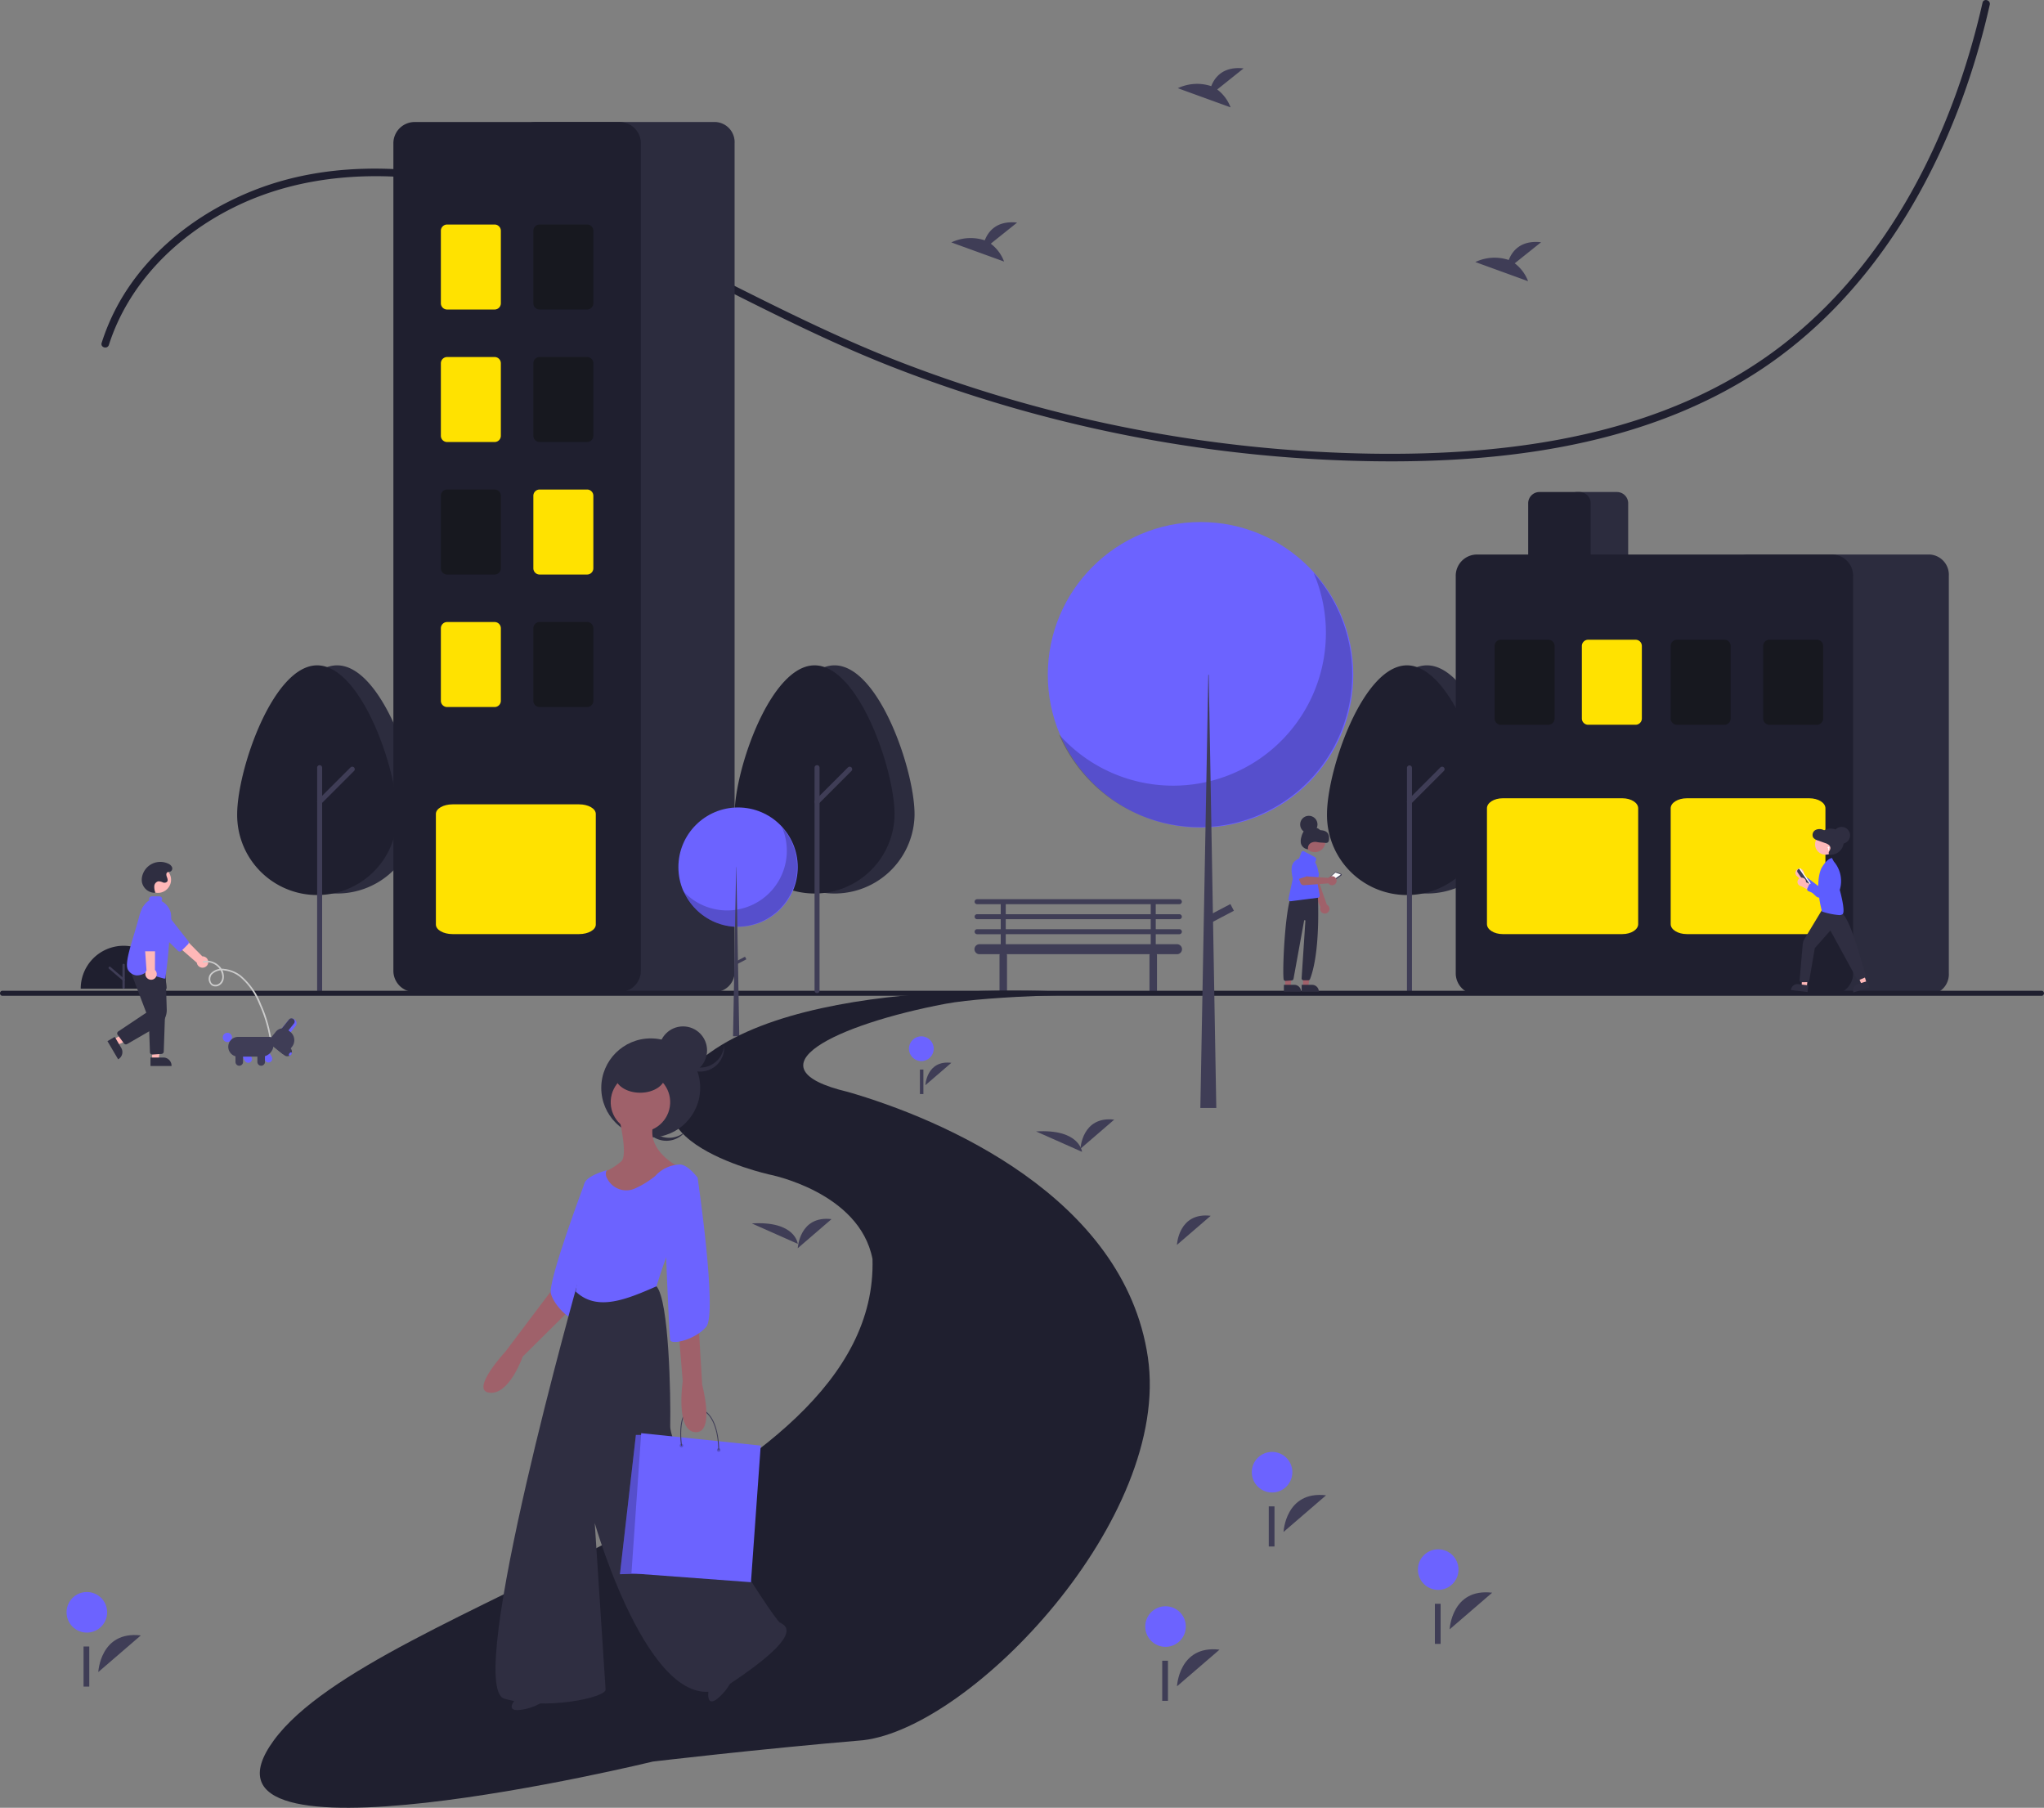 <svg xmlns="http://www.w3.org/2000/svg" width="282.642" height="249.938" viewBox="0 0 282.642 249.938">
  <rect x="0" y="0" width="282.642" height="249.938" fill="#808080" stroke="none"/>
  <g id="Group_1773" data-name="Group 1773" transform="translate(-94.595 -287.054)">
    <g id="Group_4" data-name="Group 4" transform="translate(94.595 262.08)">
      <g id="undraw_city_life_gnpr">
        <path id="Path_382" data-name="Path 382" d="M158.31,608.433a5.933,5.933,0,1,1,11.866,0" transform="translate(-147.15 -446.766)" fill="#1f1f2f"/>
        <path id="Path_383" data-name="Path 383" d="M175.172,613.138a.16.16,0,0,1-.16-.16v-3.127a.16.16,0,1,1,.321,0v3.127a.16.16,0,0,1-.16.16Z" transform="translate(-158.079 -451.471)" fill="#3f3d56"/>
        <path id="Path_384" data-name="Path 384" d="M171.529,612.823a.16.16,0,0,1-.1-.039l-1.924-1.651a.16.16,0,1,1,.209-.243l1.924,1.652a.16.16,0,0,1-.1.282Z" transform="translate(-154.436 -452.23)" fill="#3f3d56"/>
        <path id="Path_385" data-name="Path 385" d="M167.639,271.877c2.719-8.492,9.36-15.078,17.235-18.995,9.344-4.648,20.081-5.174,30.226-3.365,10.952,1.953,21.188,6.454,31.1,11.366,9.718,4.818,19.28,9.906,29.387,13.888a190.233,190.233,0,0,0,63.234,13.1c19.5.651,40.36-1.486,57.06-12.449,15.3-10.045,25.04-26.616,30.111-43.89q.974-3.317,1.732-6.691c.147-.65-.852-.927-1-.276C422.63,242.6,413.906,260.429,399,271.927c-16.121,12.436-37.279,15.311-57.078,14.982a189.314,189.314,0,0,1-64.059-12.362c-10.367-3.947-20.15-9.072-30.057-14.019-9.69-4.839-19.652-9.369-30.307-11.6-9.73-2.038-20.147-2.162-29.528,1.464-7.724,2.986-14.767,8.308-18.889,15.589a29.9,29.9,0,0,0-2.444,5.619C166.435,272.238,167.436,272.511,167.639,271.877Z" transform="translate(-152.582 -199.217)" fill="#1f1f2f"/>
        <path id="Path_386" data-name="Path 386" d="M544.229,586.635a.346.346,0,0,0,0-.691h-3.284v-1.383h3.284a.346.346,0,0,0,0-.691h-28a.346.346,0,0,0,0,.691h3.284v1.383h-3.284a.346.346,0,0,0,0,.691h3.284v1.383h-3.284a.346.346,0,0,0,0,.691h3.284v1.383h-2.938a.691.691,0,0,0,0,1.383h2.8a.512.512,0,0,0-.032.173v4.839a.518.518,0,1,0,1.037,0v-4.839a.515.515,0,0,0-.032-.173h19.765a.515.515,0,0,0-.032.173v4.839a.518.518,0,1,0,1.037,0v-4.839a.518.518,0,0,0-.032-.173h2.8a.691.691,0,0,0,0-1.383h-2.938v-1.383h3.284a.346.346,0,0,0,0-.691h-3.284v-1.383Zm-24.022-2.074h20.047v1.383H520.206Zm20.047,5.53H520.206v-1.383h20.047Zm0-2.074H520.206v-1.383h20.047Z" transform="translate(-381.132 -434.575)" fill="#3f3d56"/>
        <path id="Path_387" data-name="Path 387" d="M251.019,510.918c0-6.1-4.952-20.59-11.061-20.59S228.9,504.814,228.9,510.918a11.061,11.061,0,0,0,22.121,0Z" transform="translate(-193.339 -373.365)" fill="#2c2c3e"/>
        <path id="Path_388" data-name="Path 388" d="M243.019,510.918c0-6.1-4.952-20.59-11.061-20.59S220.9,504.814,220.9,510.918a11.061,11.061,0,1,0,22.121,0Z" transform="translate(-188.104 -373.365)" fill="#1f1f2f"/>
        <path id="Path_389" data-name="Path 389" d="M253.243,561.81a.346.346,0,0,1-.346-.346V530.654a.346.346,0,1,1,.691,0v30.811A.346.346,0,0,1,253.243,561.81Z" transform="translate(-209.044 -399.527)" fill="#3f3d56"/>
        <path id="Path_390" data-name="Path 390" d="M253.243,536.055a.346.346,0,0,1-.244-.59l4.52-4.52a.346.346,0,0,1,.489.489l-4.52,4.52A.344.344,0,0,1,253.243,536.055Z" transform="translate(-209.044 -399.877)" fill="#3f3d56"/>
        <path id="Path_392" data-name="Path 392" d="M687.019,510.918c0-6.1-4.952-20.59-11.061-20.59S664.9,504.814,664.9,510.918a11.061,11.061,0,0,0,22.121,0Z" transform="translate(-478.639 -373.365)" fill="#2c2c3e"/>
        <path id="Path_393" data-name="Path 393" d="M679.019,510.918c0-6.1-4.952-20.59-11.061-20.59S656.9,504.814,656.9,510.918a11.061,11.061,0,1,0,22.121,0Z" transform="translate(-473.404 -373.365)" fill="#1f1f2f"/>
        <path id="Path_394" data-name="Path 394" d="M689.243,561.81a.346.346,0,0,1-.346-.346V530.654a.346.346,0,0,1,.691,0v30.811A.346.346,0,0,1,689.243,561.81Z" transform="translate(-494.343 -399.527)" fill="#3f3d56"/>
        <path id="Path_395" data-name="Path 395" d="M689.244,536.055a.346.346,0,0,1-.244-.59l4.52-4.52a.346.346,0,0,1,.489.489l-4.52,4.52a.344.344,0,0,1-.245.1Z" transform="translate(-494.344 -399.877)" fill="#3f3d56"/>
        <path id="Path_397" data-name="Path 397" d="M360.044,393.284h-25.05a2.786,2.786,0,0,1-2.6-2.938V275.938a2.786,2.786,0,0,1,2.6-2.938h25.05a2.786,2.786,0,0,1,2.6,2.938V390.346A2.786,2.786,0,0,1,360.044,393.284Z" transform="translate(-261.065 -231.155)" fill="#2c2c3e"/>
        <path id="Path_398" data-name="Path 398" d="M314.678,393.284H286.336a2.941,2.941,0,0,1-2.938-2.938V275.938A2.941,2.941,0,0,1,286.336,273h28.343a2.941,2.941,0,0,1,2.938,2.938V390.346A2.941,2.941,0,0,1,314.678,393.284Z" transform="translate(-229.002 -231.155)" fill="#1f1f2f"/>
        <path id="Path_400" data-name="Path 400" d="M309.829,325.752h-6.567a.865.865,0,0,1-.864-.864V314.864a.865.865,0,0,1,.864-.864h6.567a.865.865,0,0,1,.864.864v10.024a.865.865,0,0,1-.864.864Z" transform="translate(-241.435 -257.984)" fill="#ffe200"/>
        <path id="Path_401" data-name="Path 401" d="M346.829,325.752h-6.567a.865.865,0,0,1-.864-.864V314.864a.865.865,0,0,1,.864-.864h6.567a.865.865,0,0,1,.864.864v10.024a.865.865,0,0,1-.864.864Z" transform="translate(-265.646 -257.984)" fill="#17181f"/>
        <path id="Path_402" data-name="Path 402" d="M309.829,378.752h-6.567a.865.865,0,0,1-.864-.864V367.864a.865.865,0,0,1,.864-.864h6.567a.865.865,0,0,1,.864.864v10.024A.865.865,0,0,1,309.829,378.752Z" transform="translate(-241.435 -292.665)" fill="#ffe200"/>
        <path id="Path_403" data-name="Path 403" d="M346.829,378.752h-6.567a.865.865,0,0,1-.864-.864V367.864a.865.865,0,0,1,.864-.864h6.567a.865.865,0,0,1,.864.864v10.024A.865.865,0,0,1,346.829,378.752Z" transform="translate(-265.646 -292.665)" fill="#17181f"/>
        <path id="Path_404" data-name="Path 404" d="M309.829,431.752h-6.567a.865.865,0,0,1-.864-.864V420.864a.865.865,0,0,1,.864-.864h6.567a.865.865,0,0,1,.864.864v10.024A.865.865,0,0,1,309.829,431.752Z" transform="translate(-241.435 -327.346)" fill="#17181f"/>
        <path id="Path_405" data-name="Path 405" d="M346.829,431.752h-6.567a.865.865,0,0,1-.864-.864V420.864a.865.865,0,0,1,.864-.864h6.567a.865.865,0,0,1,.864.864v10.024A.865.865,0,0,1,346.829,431.752Z" transform="translate(-265.646 -327.346)" fill="#ffe200"/>
        <path id="Path_406" data-name="Path 406" d="M309.829,484.752h-6.567a.865.865,0,0,1-.864-.864V473.864a.865.865,0,0,1,.864-.864h6.567a.865.865,0,0,1,.864.864v10.024A.865.865,0,0,1,309.829,484.752Z" transform="translate(-241.435 -362.026)" fill="#ffe200"/>
        <path id="Path_407" data-name="Path 407" d="M346.829,484.752h-6.567a.865.865,0,0,1-.864-.864V473.864a.865.865,0,0,1,.864-.864h6.567a.865.865,0,0,1,.864.864v10.024A.865.865,0,0,1,346.829,484.752Z" transform="translate(-265.646 -362.026)" fill="#17181f"/>
        <path id="Path_409" data-name="Path 409" d="M359.214,543.941H341.7c-1.272,0-2.3-.591-2.3-1.319v-15.3c0-.728,1.032-1.318,2.3-1.319h17.512c1.272,0,2.3.591,2.3,1.319v15.3C361.517,543.35,360.486,543.94,359.214,543.941Z" transform="translate(-279.126 -389.822)" fill="#ffe200"/>
        <path id="Path_410" data-name="Path 410" d="M759.483,431.369h-5.53a1.557,1.557,0,0,1-1.555-1.555v-7.259A1.557,1.557,0,0,1,753.953,421h5.53a1.557,1.557,0,0,1,1.555,1.555v7.259A1.557,1.557,0,0,1,759.483,431.369Z" transform="translate(-535.895 -328)" fill="#2c2c3e"/>
        <path id="Path_411" data-name="Path 411" d="M845.29,506.833H820.017a2.8,2.8,0,0,1-2.62-2.938V448.938a2.8,2.8,0,0,1,2.62-2.938H845.29a2.8,2.8,0,0,1,2.62,2.938V503.9A2.8,2.8,0,0,1,845.29,506.833Z" transform="translate(-578.428 -344.359)" fill="#2c2c3e"/>
        <path id="Path_412" data-name="Path 412" d="M760.417,506.833H711.336A2.941,2.941,0,0,1,708.4,503.9V448.938A2.941,2.941,0,0,1,711.336,446h49.081a2.941,2.941,0,0,1,2.938,2.938V503.9A2.941,2.941,0,0,1,760.417,506.833Z" transform="translate(-507.103 -344.359)" fill="#1f1f2f"/>
        <path id="Path_413" data-name="Path 413" d="M744.483,431.369h-5.53a1.557,1.557,0,0,1-1.555-1.555v-7.259A1.557,1.557,0,0,1,738.953,421h5.53a1.557,1.557,0,0,1,1.555,1.555v7.259A1.557,1.557,0,0,1,744.483,431.369Z" transform="translate(-526.08 -328)" fill="#1f1f2f"/>
        <path id="Path_414" data-name="Path 414" d="M764.829,502.252h-6.567a.865.865,0,0,1-.864-.864V491.364a.865.865,0,0,1,.864-.864h6.567a.865.865,0,0,1,.864.864v10.024a.865.865,0,0,1-.864.864Z" transform="translate(-538.659 -377.077)" fill="#ffe200"/>
        <path id="Path_578" data-name="Path 578" d="M764.829,502.252h-6.567a.865.865,0,0,1-.864-.864V491.364a.865.865,0,0,1,.864-.864h6.567a.865.865,0,0,1,.864.864v10.024a.865.865,0,0,1-.864.864Z" transform="translate(-550.725 -377.077)" fill="#17181f"/>
        <path id="Path_415" data-name="Path 415" d="M801.829,502.252h-6.567a.865.865,0,0,1-.864-.864V491.364a.865.865,0,0,1,.864-.864h6.567a.865.865,0,0,1,.864.864v10.024a.865.865,0,0,1-.864.864Z" transform="translate(-563.378 -377.077)" fill="#17181f"/>
        <path id="Path_579" data-name="Path 579" d="M801.829,502.252h-6.567a.865.865,0,0,1-.864-.864V491.364a.865.865,0,0,1,.864-.864h6.567a.865.865,0,0,1,.864.864v10.024a.865.865,0,0,1-.864.864Z" transform="translate(-550.589 -377.077)" fill="#17181f"/>
        <path id="Path_416" data-name="Path 416" d="M776.131,562.278H759.576c-1.2,0-2.177-.618-2.178-1.381V544.881c0-.762.976-1.38,2.178-1.381h16.555c1.2,0,2.177.619,2.178,1.381V560.9C778.308,561.659,777.333,562.277,776.131,562.278Z" transform="translate(-551.783 -408.159)" fill="#ffe200"/>
        <path id="Path_417" data-name="Path 417" d="M813.568,562.278H796.627c-1.231,0-2.228-.619-2.229-1.381V544.881c0-.762,1-1.38,2.229-1.381h16.941c1.231,0,2.228.619,2.229,1.381V560.9c0,.762-1,1.38-2.229,1.381Z" transform="translate(-563.378 -408.159)" fill="#ffe200"/>
        <path id="Path_418" data-name="Path 418" d="M358.475,621.191H76.372a.356.356,0,0,1,0-.691h282.1a.356.356,0,0,1,0,.691Z" transform="translate(-76.102 -458.544)" fill="#1f1f2f"/>
        <path id="Path_422" data-name="Path 422" d="M450.019,510.918c0-6.1-4.952-20.59-11.061-20.59S427.9,504.814,427.9,510.918a11.061,11.061,0,0,0,22.121,0Z" transform="translate(-323.556 -373.365)" fill="#2c2c3e"/>
        <path id="Path_423" data-name="Path 423" d="M442.019,510.918c0-6.1-4.952-20.59-11.061-20.59S419.9,504.814,419.9,510.918a11.061,11.061,0,0,0,22.121,0Z" transform="translate(-318.321 -373.365)" fill="#1f1f2f"/>
        <path id="Path_424" data-name="Path 424" d="M452.243,561.81a.346.346,0,0,1-.346-.346V530.654a.346.346,0,1,1,.691,0v30.811A.346.346,0,0,1,452.243,561.81Z" transform="translate(-339.261 -399.527)" fill="#3f3d56"/>
        <path id="Path_425" data-name="Path 425" d="M452.243,536.055a.346.346,0,0,1-.244-.59l4.52-4.52a.346.346,0,0,1,.489.489l-4.52,4.52A.344.344,0,0,1,452.243,536.055Z" transform="translate(-339.261 -399.877)" fill="#3f3d56"/>
        <path id="Path_431" data-name="Path 431" d="M845.054,571.675a.588.588,0,0,1,.384.815l1.5,1.449-1.059.237-1.265-1.413a.591.591,0,0,1,.437-1.089Z" transform="translate(-596.038 -426.582)" fill="#ffb8b8"/>
        <path id="Path_432" data-name="Path 432" d="M848.911,574.9l-1.854-1.739a.263.263,0,0,1-.007-.377l.379-.383a.263.263,0,0,1,.347-.024l1.554,1.187.969-2.351a.734.734,0,0,1,1-.379h0a.729.729,0,0,1,.4.778,8.6,8.6,0,0,1-1.861,3.23.637.637,0,0,1-.929.058Z" transform="translate(-597.782 -425.999)" fill="#5d5dff"/>
        <path id="Path_433" data-name="Path 433" d="M846.945,573.7l-1.365-1.98a.117.117,0,0,1,.03-.163l.055-.038a.117.117,0,0,1,.162.03l1.365,1.98a.117.117,0,0,1-.03.163l-.055.038a.117.117,0,0,1-.163-.03Z" transform="translate(-596.856 -426.478)" fill="#fff"/>
        <path id="Path_434" data-name="Path 434" d="M846.212,573.8l-1.133-1.643a.322.322,0,0,1,.082-.447l.115-.08,1.5,2.172-.115.08h0a.322.322,0,0,1-.447-.082Z" transform="translate(-596.505 -426.564)" fill="#3f3d56"/>
        <path id="Path_435" data-name="Path 435" d="M771.411,389.344l-.712-.082.094-2.77.934.108Z" transform="translate(-521.567 -227.929)" fill="#ffb8b8"/>
        <path id="Path_436" data-name="Path 436" d="M844.811,618.928l-2.294-.265,0-.029a.9.9,0,0,1,1-.79h0l1.4.162Z" transform="translate(-594.865 -456.803)" fill="#2f2e41"/>
        <path id="Path_437" data-name="Path 437" d="M793.241,388.225l-.684.212-1.141-2.539,1.01-.312Z" transform="translate(-535.123 -227.336)" fill="#ffb8b8"/>
        <path id="Path_438" data-name="Path 438" d="M869.627,617.5l-2.207.682-.009-.028a.9.9,0,0,1,.594-1.124h0l1.348-.416Z" transform="translate(-611.129 -455.999)" fill="#2f2e41"/>
        <path id="Path_439" data-name="Path 439" d="M846.173,597.7a.291.291,0,0,1-.195-.355l.429-4.938a1.491,1.491,0,0,1,.207-.637l2.6-4.309,2.323.417.015.006c1.129.692,2.132,4.045,3.1,7.288.151.5.307,1.026.459,1.524a.293.293,0,0,1-.158.378l-.7.3a.291.291,0,0,1-.37-.129l-3.617-6.621a.058.058,0,0,0-.045-.03.056.056,0,0,0-.05.019l-2.1,2.375-.771,4.526,0,.01a.292.292,0,0,1-.345.166l-.757.014h0Z" transform="translate(-597.123 -436.928)" fill="#2f2e41"/>
        <path id="Path_440" data-name="Path 440" d="M853.975,574.8l-.015,0,0-.015c-.011-.036-1.073-3.63-.116-5.921v0c.028-.055.7-1.337,1.471-1.466l.021,0,.252.471a4.156,4.156,0,0,1,.825,3.932c.056.2.809,2.942.4,3.351a.752.752,0,0,1-.511.128A10.32,10.32,0,0,1,853.975,574.8Z" transform="translate(-602.013 -423.791)" fill="#5d5dff"/>
        <circle id="Ellipse_84" data-name="Ellipse 84" cx="1.811" cy="1.811" r="1.811" transform="translate(251.328 139.53)" fill="#2f2e41"/>
        <circle id="Ellipse_85" data-name="Ellipse 85" cx="1.435" cy="1.435" r="1.435" transform="translate(250.984 140.274)" fill="#ffb8b8"/>
        <path id="Path_441" data-name="Path 441" d="M853.859,559.322c-.131.046-.292.087-.395-.009a.349.349,0,0,1-.023-.393,1.777,1.777,0,0,0,.179-.377.581.581,0,0,0-.213-.532,1.577,1.577,0,0,0-.52-.262l-1-.357a1.161,1.161,0,0,1-.656-.425.786.786,0,0,1,.313-1.014,1.275,1.275,0,0,1,1.1-.022,5.7,5.7,0,0,0,.588.235c.4.106.86.011,1.213.238a1.12,1.12,0,0,1,.44.977,3.021,3.021,0,0,1-.3,1.081,2.013,2.013,0,0,1-.328.576.678.678,0,0,1-.574.247Z" transform="translate(-600.516 -416.219)" fill="#2f2e41"/>
        <circle id="Ellipse_86" data-name="Ellipse 86" cx="1.169" cy="1.169" r="1.169" transform="translate(253.49 139.297)" fill="#2f2e41"/>
        <path id="Path_442" data-name="Path 442" d="M857.21,563a.117.117,0,1,1,.161.108v.257a.044.044,0,1,1-.088,0v-.257a.116.116,0,0,1-.073-.108Z" transform="translate(-604.48 -420.845)" fill="#fff"/>
        <path id="Path_443" data-name="Path 443" d="M845.654,575.257a.587.587,0,0,1,.644.63l1.914.835-.91.591-1.678-.883a.591.591,0,0,1,.03-1.173Z" transform="translate(-596.567 -428.937)" fill="#ffb8b8"/>
        <path id="Path_444" data-name="Path 444" d="M851.5,574.672l-2.344-.984a.263.263,0,0,1-.138-.35l.221-.491a.263.263,0,0,1,.317-.144l1.87.571.089-2.541a.734.734,0,0,1,.806-.7h0a.729.729,0,0,1,.647.589,8.6,8.6,0,0,1-.618,3.677.637.637,0,0,1-.85.378Z" transform="translate(-599.106 -425.516)" fill="#5d5dff"/>
        <path id="Path_509" data-name="Path 509" d="M650.235,577.087a.644.644,0,0,1-.446-.881l-2.374-5.363,1.358-.342,1.906,5.38a.647.647,0,0,1-.444,1.207Z" transform="translate(-467.199 -425.827)" fill="#a0616a"/>
        <path id="Path_510" data-name="Path 510" d="M647.458,571.216a.289.289,0,0,1-.159-.181l-.415-1.389a.8.8,0,0,1,1.451-.684l.8,1.212a.289.289,0,0,1-.118.421l-1.321.618A.288.288,0,0,1,647.458,571.216Z" transform="translate(-466.801 -424.519)" fill="#5d5dff"/>
        <path id="Path_511" data-name="Path 511" d="M658.842,573.481l-1.456,1.031a.109.109,0,0,1-.128,0l-.394-.3a.108.108,0,0,1-.007-.169l1.12-1a.111.111,0,0,1,.109-.021l.729.261a.11.11,0,0,1,.026.193Z" transform="translate(-473.353 -427.476)" fill="#3f3d56"/>
        <path id="Path_512" data-name="Path 512" d="M659.031,573.524a.039.039,0,0,0-.023-.05l-.657-.235a.039.039,0,0,0-.039.007l-1.011.9-.006.006a.038.038,0,0,0,.009.053l.354.266a.038.038,0,0,0,.046,0l1.312-.929A.039.039,0,0,0,659.031,573.524Z" transform="translate(-473.66 -427.617)" fill="#fff"/>
        <path id="Path_513" data-name="Path 513" d="M571.214,389.262h.735l.35-2.835h-1.085Z" transform="translate(-391.032 -227.887)" fill="#a0616a"/>
        <path id="Path_514" data-name="Path 514" d="M646.774,618.125h1.447a.922.922,0,0,1,.922.922v.03h-2.37Z" transform="translate(-466.78 -456.99)" fill="#2f2e41"/>
        <path id="Path_515" data-name="Path 515" d="M564.1,389.262h.735l.349-2.835H564.1Z" transform="translate(-386.379 -227.887)" fill="#a0616a"/>
        <path id="Path_516" data-name="Path 516" d="M639.663,618.125h1.447a.922.922,0,0,1,.922.922v.03h-2.37Z" transform="translate(-462.127 -456.99)" fill="#2f2e41"/>
        <path id="Path_517" data-name="Path 517" d="M639.537,591.973a.323.323,0,0,1-.08-.208c-.175-1.8.3-11.277,1.4-12.086l.007-.007,3.224-.557h0l.06.06c0,.084.591,8.388-1.028,12.627a.27.27,0,0,1-.251.171h-.644a.27.27,0,0,1-.269-.291l.521-7.936a.09.09,0,0,0-.177-.026l-1.467,8.055a.271.271,0,0,1-.244.212l-.845.063h-.02a.269.269,0,0,1-.19-.078Z" transform="translate(-461.969 -431.464)" fill="#2f2e41"/>
        <circle id="Ellipse_90" data-name="Ellipse 90" cx="1.472" cy="1.472" r="1.472" transform="translate(180.338 139.849)" fill="#a0616a"/>
        <path id="Path_518" data-name="Path 518" d="M641.578,571.48a.349.349,0,0,1-.1-.237l.6-2.815c-.48-2.038.159-2.42.879-2.806l0,0,.3-.814a.254.254,0,0,1,.356-.165l1.535.815a.3.3,0,0,1,.142.179.38.38,0,0,1-.005.247l-.113.307c.293.391.746,1.939.267,2.539l.362,2a.315.315,0,0,1-.225.336l-3.781.485a.228.228,0,0,1-.045,0A.244.244,0,0,1,641.578,571.48Z" transform="translate(-463.314 -421.976)" fill="#5d5dff"/>
        <path id="Path_519" data-name="Path 519" d="M649.378,573.66a.625.625,0,0,0-.067.073l-2.966-.2-.318-.648-1.041.352.452,1.2a.479.479,0,0,0,.485.31l3.372-.256a.629.629,0,1,0,.083-.829Z" transform="translate(-465.61 -427.384)" fill="#a0616a"/>
        <path id="Path_520" data-name="Path 520" d="M644.97,570.809l-1.293.43a.27.27,0,0,1-.351-.209l-.236-1.338a.749.749,0,0,1,1.423-.469l.612,1.208a.27.27,0,0,1-.156.378Z" transform="translate(-464.345 -424.654)" fill="#5d5dff"/>
        <circle id="Ellipse_91" data-name="Ellipse 91" cx="1.199" cy="1.199" r="1.199" transform="translate(179.784 137.761)" fill="#2f2e41"/>
        <path id="Path_521" data-name="Path 521" d="M649.736,557.316a.627.627,0,0,0,.347-.029.412.412,0,0,0,.206-.311c.223-1.484-1.039-1.362-1.188-1.426a1.635,1.635,0,0,1-.264-.193,1.234,1.234,0,0,0-.69-.152,1.989,1.989,0,0,0-.838.1,1.255,1.255,0,0,0-.557.513,2.594,2.594,0,0,0-.276.715,1.786,1.786,0,0,0-.047.877,1.084,1.084,0,0,0,.984.789.811.811,0,0,1,.428-.889,1.237,1.237,0,0,1,.816-.1,3.6,3.6,0,0,0,.541.067C649.379,557.29,649.593,557.3,649.736,557.316Z" transform="translate(-466.532 -415.812)" fill="#2f2e41"/>
      </g>
      <g id="undraw_through_the_park_lxnl" transform="translate(9.203 34.389)">
        <path id="Path_378" data-name="Path 378" d="M0,118.129Z" transform="translate(180.163 -44.536)" fill="#6c63ff"/>
        <circle id="Ellipse_64" data-name="Ellipse 64" cx="8.251" cy="8.251" r="8.251" transform="translate(84.605 102.223)" fill="#6c63ff"/>
        <path id="Path_347" data-name="Path 347" d="M521.756,446.57a8.251,8.251,0,0,1-13.748,8.732,8.251,8.251,0,1,0,13.748-8.732Z" transform="translate(-422.823 -341.607)" opacity="0.2"/>
        <path id="Path_348" data-name="Path 348" d="M369.322,321.7h.022l.408,23.391h-.861Z" transform="translate(-276.729 -211.231)" fill="#3f3d56"/>
        <rect id="Rectangle_53" data-name="Rectangle 53" width="0.408" height="1.541" transform="translate(93.812 122.854) rotate(62.234)" fill="#3f3d56"/>
        <circle id="Ellipse_65" data-name="Ellipse 65" cx="21.122" cy="21.122" r="21.122" transform="translate(135.685 62.759)" fill="#6c63ff"/>
        <path id="Path_349" data-name="Path 349" d="M703.59,358.887a21.124,21.124,0,0,1-35.2,22.355,21.124,21.124,0,1,0,35.2-22.355Z" transform="translate(-531.152 -289.114)" opacity="0.2"/>
        <path id="Path_350" data-name="Path 350" d="M558.378,255.443h.058l1.045,59.885h-2.205Z" transform="translate(-400.496 -171.562)" fill="#3f3d56"/>
        <rect id="Rectangle_54" data-name="Rectangle 54" width="1.045" height="3.946" transform="translate(160.932 115.577) rotate(62.234)" fill="#3f3d56"/>
        <path id="Path_353" data-name="Path 353" d="M552.67,585.52s.217-4.552,4.67-4.023" transform="translate(-451.56 -422.36)" fill="#3f3d56"/>
        <path id="Path_354" data-name="Path 354" d="M769.78,549.993s.217-4.552,4.67-4.023" transform="translate(-629.581 -400.586)" fill="#3f3d56"/>
        <path id="Path_355" data-name="Path 355" d="M568.889,613.911s-.3-3.191-6.35-2.82" transform="translate(-467.779 -451.358)" fill="#3f3d56"/>
        <path id="Path_724" data-name="Path 724" d="M568.889,613.911s-.3-3.191-6.35-2.82" transform="translate(-428.472 -464.078)" fill="#3f3d56"/>
        <path id="Path_357" data-name="Path 357" d="M803.333,568.743s.217-4.552,4.67-4.023" transform="translate(-649.791 -406.044)" fill="#3f3d56"/>
        <path id="Path_358" data-name="Path 358" d="M483.59,593.415s.217-4.552,4.67-4.023" transform="translate(-406.166 -427.086)" fill="#3f3d56"/>
        <circle id="Ellipse_73" data-name="Ellipse 73" cx="2.229" cy="2.229" r="2.229" transform="translate(74.454 157.54)" fill="#6c63ff"/>
        <rect id="Rectangle_62" data-name="Rectangle 62" width="0.629" height="4.404" transform="translate(76.224 163.522)" fill="#3f3d56"/>
        <path id="Path_359" data-name="Path 359" d="M740.174,536.222s.167-3.5,3.589-3.091" transform="translate(-621.415 -395.604)" fill="#3f3d56"/>
        <ellipse id="Ellipse_74" data-name="Ellipse 74" cx="1.713" cy="1.713" rx="1.713" ry="1.713" transform="translate(116.485 133.865)" fill="#6c63ff"/>
        <rect id="Rectangle_63" data-name="Rectangle 63" width="0.483" height="3.384" transform="translate(118.001 138.462)" fill="#3f3d56"/>
        <path id="Path_360" data-name="Path 360" d="M268.731,729.961s.273-5.731,5.88-5.065" transform="translate(-264.341 -508.203)" fill="#3f3d56"/>
        <circle id="Ellipse_75" data-name="Ellipse 75" cx="2.806" cy="2.806" r="2.806" transform="translate(0 210.692)" fill="#6c63ff"/>
        <rect id="Rectangle_64" data-name="Rectangle 64" width="0.792" height="5.545" transform="translate(2.35 218.224)" fill="#3f3d56"/>
        <path id="Path_361" data-name="Path 361" d="M948.678,726.013s.274-5.731,5.88-5.065" transform="translate(-757.425 -510.161)" fill="#3f3d56"/>
        <circle id="Ellipse_76" data-name="Ellipse 76" cx="2.806" cy="2.806" r="2.806" transform="translate(186.863 204.786)" fill="#6c63ff"/>
        <rect id="Rectangle_65" data-name="Rectangle 65" width="0.792" height="5.545" transform="translate(189.212 212.318)" fill="#3f3d56"/>
        <path id="Path_362" data-name="Path 362" d="M891.441,692.46s.273-5.731,5.88-5.065" transform="translate(-723.158 -490.073)" fill="#3f3d56"/>
        <circle id="Ellipse_77" data-name="Ellipse 77" cx="2.806" cy="2.806" r="2.806" transform="translate(163.892 191.321)" fill="#6c63ff"/>
        <rect id="Rectangle_66" data-name="Rectangle 66" width="0.792" height="5.545" transform="translate(166.241 198.852)" fill="#3f3d56"/>
        <path id="Path_363" data-name="Path 363" d="M883.546,742.79s.274-5.731,5.88-5.065" transform="translate(-729.996 -519.063)" fill="#3f3d56"/>
        <circle id="Ellipse_78" data-name="Ellipse 78" cx="2.806" cy="2.806" r="2.806" transform="translate(149.159 212.661)" fill="#6c63ff"/>
        <rect id="Rectangle_67" data-name="Rectangle 67" width="0.792" height="5.545" transform="translate(151.508 220.192)" fill="#3f3d56"/>
        <path id="Path_364" data-name="Path 364" d="M311.6,606.62c14.04-19.126,83.759-32.872,82.773-66.536-1.807-9.307-14.29-11.684-14.29-11.684s-24.255-5.385-8.158-16.87,54.806-8.081,54.806-8.081-15.939.158-22.291,1.358c-14.968,2.829-27.656,8.816-13.449,12.185,12.864,3.711,38.192,14.441,41.462,36.682s-24.268,51.17-39.375,52.946c-14.528,1.226-29.08,2.95-29.08,2.95S297.561,625.746,311.6,606.62Z" transform="translate(-282.929 -375.436)" fill="#1f1f2f"/>
        <path id="Path_368" data-name="Path 368" d="M677.067,301.306l3.646-2.916c-2.832-.312-4,1.232-4.472,2.455a6.21,6.21,0,0,0-4.622.285l7.295,2.648a5.52,5.52,0,0,0-1.847-2.472Z" transform="translate(-476.816 -274.315)" fill="#3f3d56"/>
        <path id="Path_369" data-name="Path 369" d="M508.314,357.557l3.646-2.916c-2.832-.312-4,1.232-4.472,2.455a6.21,6.21,0,0,0-4.622.285l7.295,2.648A5.52,5.52,0,0,0,508.314,357.557Z" transform="translate(-380.518 -333.281)" fill="#3f3d56"/>
        <path id="Path_370" data-name="Path 370" d="M552.722,241.107l3.646-2.916c-2.832-.312-4,1.232-4.472,2.455a6.21,6.21,0,0,0-4.622.285l7.295,2.648A5.52,5.52,0,0,0,552.722,241.107Z" transform="translate(-393.61 -238.15)" fill="#3f3d56"/>
      </g>
      <g id="Group_3" data-name="Group 3" transform="translate(14.859 144.137)">
        <path id="Path_594" data-name="Path 594" d="M470.9,556.877a.791.791,0,0,0-.807-.906l-5.069-5.125-1,1.4,5.3,4.6a.8.8,0,0,0,1.58.034Z" transform="translate(-456.971 -542.911)" fill="#ffb8b8"/>
        <path id="Path_595" data-name="Path 595" d="M456.717,541.721l-.913.912a.333.333,0,0,1-.467,0l-3.535-3.476a1.3,1.3,0,0,1,1.837-1.831l3.081,3.927a.333.333,0,0,1,0,.466Z" transform="translate(-445.574 -530.334)" fill="#6c63ff"/>
        <circle id="Ellipse_98" data-name="Ellipse 98" cx="1.81" cy="1.81" r="1.81" transform="translate(5.176 0.663)" fill="#ffb8b8"/>
        <path id="Path_596" data-name="Path 596" d="M181.031,572.728l.458.778,3.22-1.4-.676-1.149Z" transform="translate(-180.16 -548.191)" fill="#ffb8b8"/>
        <path id="Path_597" data-name="Path 597" d="M390.929,721.765l.9,1.533h0a1.134,1.134,0,0,1-.4,1.552l-.032.019-1.477-2.51Z" transform="translate(-389.92 -697.576)" fill="#2f2e41"/>
        <path id="Path_598" data-name="Path 598" d="M236.851,585.88h.9l.43-3.484h-1.333Z" transform="translate(-230.671 -558.539)" fill="#ffb8b8"/>
        <path id="Path_599" data-name="Path 599" d="M452.482,751.81h1.779a1.134,1.134,0,0,1,1.134,1.134v.037h-2.912Z" transform="translate(-446.532 -724.764)" fill="#2f2e41"/>
        <path id="Path_600" data-name="Path 600" d="M405.278,632.53a.331.331,0,0,1-.267-.135l-.871-1.183a.331.331,0,0,1,.083-.472l3.876-2.589L405.76,622l5,.413.168,5.285a2.656,2.656,0,0,1-1.329,2.389l-4.157,2.4A.33.33,0,0,1,405.278,632.53Z" transform="translate(-402.729 -607.299)" fill="#2f2e41"/>
        <path id="Path_601" data-name="Path 601" d="M450.3,694.307a.332.332,0,0,1-.331-.32l-.183-5.149,2.27-.12-.181,5.186a.331.331,0,0,1-.309.319l-1.243.082Z" transform="translate(-444.093 -667.672)" fill="#2f2e41"/>
        <path id="Path_602" data-name="Path 602" d="M423.448,532.6a13.451,13.451,0,0,1-2.534-.881,1.981,1.981,0,0,1-1.352.435,1.575,1.575,0,0,1-1.085-.7c-.674-.915.685-4.3,1.5-7.425.344-1.316,1.128-2.663,2.459-2.374h0a2.547,2.547,0,0,1,1.922,1.87,4.8,4.8,0,0,1-.075,1.9,2.583,2.583,0,0,0-.069.551,64.071,64.071,0,0,1-.619,6.582C423.579,532.589,423.527,532.6,423.448,532.6Z" transform="translate(-415.597 -516.465)" fill="#6c63ff"/>
        <path id="Path_603" data-name="Path 603" d="M443.1,557.084a.792.792,0,0,0,.069-1.212l.036-7.209-1.7.283.5,7a.8.8,0,0,0,1.094,1.141Z" transform="translate(-436.603 -540.937)" fill="#ffb8b8"/>
        <path id="Path_604" data-name="Path 604" d="M441.4,534.718h-1.829a.333.333,0,0,1-.332-.328l-.045-4.958a1.3,1.3,0,1,1,2.594,0l-.057,4.955A.333.333,0,0,1,441.4,534.718Z" transform="translate(-434.512 -522.362)" fill="#6c63ff"/>
        <path id="Path_605" data-name="Path 605" d="M441.59,471.692a1.836,1.836,0,0,1-1.754-1.469,2.112,2.112,0,0,1,.068-.959,2.575,2.575,0,0,1,3.532-1.617,1.031,1.031,0,0,1,.541.465.48.48,0,0,1-.184.63c-.145.065-.327.033-.456.126-.185.134-.137.419-.055.632s.176.471.038.652a.537.537,0,0,1-.59.1,1.584,1.584,0,0,0-.615-.149.719.719,0,0,0-.572.646,2.1,2.1,0,0,0,.151.91Z" transform="translate(-435.066 -467.418)" fill="#2f2e41"/>
        <path id="Path_606" data-name="Path 606" d="M528.778,611.279a2.136,2.136,0,0,1,2.548,1.888,1.2,1.2,0,0,1-.357.948.879.879,0,0,1-.834.2c-.549-.183-.578-.948-.284-1.356a1.961,1.961,0,0,1,1.815-.582,4.3,4.3,0,0,1,2.1.877,9.424,9.424,0,0,1,2.632,3.7,18.649,18.649,0,0,1,1.4,4.389q.053.286.1.573a.111.111,0,0,0,.137.075.114.114,0,0,0,.075-.137,18.9,18.9,0,0,0-1.417-4.793,9.812,9.812,0,0,0-2.816-4,4.488,4.488,0,0,0-2.263-.907,2.125,2.125,0,0,0-1.948.689,1.153,1.153,0,0,0,.221,1.6,1.006,1.006,0,0,0,.959.019,1.228,1.228,0,0,0,.647-.8,2.039,2.039,0,0,0-.584-1.917,2.455,2.455,0,0,0-1.728-.727,2.175,2.175,0,0,0-.464.055C528.578,611.1,528.64,611.311,528.778,611.279Z" transform="translate(-515.446 -597.356)" fill="#ccc"/>
        <path id="Path_607" data-name="Path 607" d="M582.766,739.685l-.731-1.247.9-.528.731,1.247h0a.522.522,0,1,1-.9.527Z" transform="translate(-563.765 -712.186)" fill="#6c63ff"/>
        <circle id="Ellipse_99" data-name="Ellipse 99" cx="0.642" cy="0.642" r="0.642" transform="translate(15.943 23.622)" fill="#6c63ff"/>
        <path id="Path_608" data-name="Path 608" d="M612.484,739.685l-.73-1.247.9-.528.73,1.247a.522.522,0,0,1-.9.527Z" transform="translate(-590.657 -712.186)" fill="#6c63ff"/>
        <path id="Path_609" data-name="Path 609" d="M565.6,723.178a1.367,1.367,0,0,1,1.365-1.365h4.321a.578.578,0,0,1,.577.577v.492a1.663,1.663,0,0,1-1.661,1.661h-3.237A1.367,1.367,0,0,1,565.6,723.178Z" transform="translate(-548.895 -697.619)" fill="#3f3d56"/>
        <path id="Path_610" data-name="Path 610" d="M576.081,744.51v-1.445h1.044v1.445a.522.522,0,0,1-1.044,0Z" transform="translate(-558.377 -716.85)" fill="#3f3d56"/>
        <path id="Path_611" data-name="Path 611" d="M607.931,744.51v-1.445h1.044v1.445a.522.522,0,0,1-1.044,0Z" transform="translate(-587.197 -716.85)" fill="#3f3d56"/>
        <path id="Path_612" data-name="Path 612" d="M642.541,695.85a.642.642,0,1,1,1,.8l-1.056,1.315-1-.8Z" transform="translate(-617.56 -673.908)" fill="#6c63ff"/>
        <path id="Path_613" data-name="Path 613" d="M624.874,710.95l.846-1.053a1.239,1.239,0,0,1,1.739-.19l.264.212a1.477,1.477,0,0,1,.226,2.074l-.7.868a.464.464,0,0,1-.651.071l-1.657-1.331A.464.464,0,0,1,624.874,710.95Z" transform="translate(-602.437 -686.418)" fill="#3f3d56"/>
        <path id="Path_614" data-name="Path 614" d="M642.666,694.918a.442.442,0,0,1,.689.553l-1.182,1.471-.689-.553Z" transform="translate(-617.56 -673.133)" fill="#3f3d56"/>
        <path id="Path_615" data-name="Path 615" d="M628.456,722.347l1.816,1.458a.642.642,0,1,1-.8,1l-1.816-1.458Z" transform="translate(-605.042 -698.103)" fill="#3f3d56"/>
        <ellipse id="Ellipse_100" data-name="Ellipse 100" cx="0.271" cy="0.151" rx="0.271" ry="0.151" transform="translate(25.001 26.676) rotate(-51.23)" fill="#6c63ff"/>
        <path id="Path_630" data-name="Path 630" d="M451.927,518.261H450.88a.38.38,0,0,1,0-.761h1.046a.38.38,0,0,1,0,.761Z" transform="translate(-444.739 -512.737)" fill="#6c63ff"/>
      </g>
    </g>
    <g id="undraw_gone_shopping_vwmc" transform="translate(161.443 428.96)">
      <path id="Path_667" data-name="Path 667" d="M655.334,406.335l-1.186,2.767-7.275,9.647s-4.982,5.377-2.214,5.693,4.586-4.982,4.586-4.982l8.54-8.461.949-3.874Z" transform="translate(-643.823 -373.797)" fill="#9f616a"/>
      <path id="Path_668" data-name="Path 668" d="M704.475,340.168l-1.146.321s-5.147,13.672-4.672,15.333,2.609,3.716,3.558,3.558S704.475,340.168,704.475,340.168Z" transform="translate(-689.326 -318.858)" fill="#6c63ff"/>
      <path id="Path_669" data-name="Path 669" d="M827.08,747.131s-.5,2.522,1.009,1.513a7.319,7.319,0,0,0,2.3-2.962Z" transform="translate(-795.916 -655.56)" fill="#2f2e41"/>
      <path id="Path_670" data-name="Path 670" d="M665.251,418.916s-16.051,56.615-10.358,58.275,14.075-.158,14-1.265-1.5-23.01-1.5-23.01,8.3,29.1,18.582,22.3,7.986-8.065,7.037-8.54-15.261-23.01-15.182-27.2-.158-17.317-1.9-19.293Z" transform="translate(-652 -384.244)" fill="#2f2e41"/>
      <path id="Path_672" data-name="Path 672" d="M774.824,278.39a3.321,3.321,0,0,1-.412-4.477c-.067.063-.132.128-.195.2a3.321,3.321,0,1,0,4.927,4.455c.063-.069.121-.141.176-.214A3.321,3.321,0,0,1,774.824,278.39Z" transform="translate(-751.378 -263.846)" fill="#2f2e41"/>
      <circle id="Ellipse_115" data-name="Ellipse 115" cx="6.84" cy="6.84" r="6.84" transform="translate(16.295 1.66)" fill="#2f2e41"/>
      <path id="Path_673" data-name="Path 673" d="M667.633,760.936s-1.819,1.819,0,1.819a7.32,7.32,0,0,0,3.558-1.186Z" transform="translate(-662.921 -668.225)" fill="#2f2e41"/>
      <path id="Path_674" data-name="Path 674" d="M742.536,282.648s1.186,4.9.316,5.851a8.784,8.784,0,0,1-2.768,1.66l.316,8.856s3.637-1.265,3.8-1.423,3.4-5.3,3.4-5.3l3.163-3s-4.823-2.293-3.4-6.247S742.536,282.648,742.536,282.648Z" transform="translate(-723.75 -269.878)" fill="#9f616a"/>
      <circle id="Ellipse_116" data-name="Ellipse 116" cx="4.112" cy="4.112" r="4.112" transform="translate(16.994 13.876) rotate(-80.783)" fill="#9f616a"/>
      <path id="Path_675" data-name="Path 675" d="M730.2,343.963s1.819-6.009,2.688-6.8,3-8.223,3-8.223-1.344-1.819-2.451-1.819a4.765,4.765,0,0,0-3.4,1.581,12.648,12.648,0,0,1-2.666,1.667,2.949,2.949,0,0,1-3.992-1.332,1.158,1.158,0,0,1-.064-1.125s-2.926.791-3.084,1.9,0,3.4-.237,3.875-.949,1.186-.633,4.191a30,30,0,0,1-.33,6.8C721.989,347.5,726.081,345.757,730.2,343.963Z" transform="translate(-706.272 -308.025)" fill="#6c63ff"/>
      <ellipse id="Ellipse_117" data-name="Ellipse 117" cx="3.479" cy="2.372" rx="3.479" ry="2.372" transform="translate(18.193 4.428)" fill="#2f2e41"/>
      <circle id="Ellipse_118" data-name="Ellipse 118" cx="3.321" cy="3.321" r="3.321" transform="translate(24.282 0)" fill="#2f2e41"/>
      <path id="Path_676" data-name="Path 676" d="M804.215,233.244a3.32,3.32,0,0,1-3.309-3.044c-.008.091-.012.183-.012.276a3.321,3.321,0,0,0,6.642,0v0c0-.093,0-.185-.012-.277A3.321,3.321,0,0,1,804.215,233.244Z" transform="translate(-774.24 -227.551)" fill="#2f2e41"/>
      <path id="Path_677" data-name="Path 677" d="M489.32,420.53h-1.1l-2.208,19.257,7.282-.244Z" transform="translate(-467.135 -364.046)" fill="#6c63ff"/>
      <path id="Path_678" data-name="Path 678" d="M489.32,420.53h-1.1l-2.208,19.257,7.282-.244Z" transform="translate(-467.135 -364.046)" opacity="0.2" style="isolation: isolate"/>
      <path id="Path_679" data-name="Path 679" d="M496.757,419.08l-1.349,19.381,16.526,1.227,1.349-18.89Z" transform="translate(-474.94 -362.842)" fill="#6c63ff"/>
      <circle id="Ellipse_119" data-name="Ellipse 119" cx="0.246" cy="0.246" r="0.246" transform="translate(27.136 57.71)" opacity="0.2" style="isolation: isolate"/>
      <circle id="Ellipse_120" data-name="Ellipse 120" cx="0.246" cy="0.246" r="0.246" transform="translate(32.287 58.322)" opacity="0.2" style="isolation: isolate"/>
      <path id="Path_680" data-name="Path 680" d="M809.585,531.088h-.122c0-.053.087-5.227-2.885-5.7a1.563,1.563,0,0,0-1.422.394c-1.227,1.217-.719,4.653-.714,4.687l-.12.019c-.022-.144-.521-3.533.75-4.792a1.675,1.675,0,0,1,1.527-.429C809.673,525.755,809.587,531.035,809.585,531.088Z" transform="translate(-776.991 -472.518)" fill="#3f3d56"/>
      <path id="Path_681" data-name="Path 681" d="M802.355,402.142l-.4,4.428.791,13.284s1.819,6.721-.949,6.563-1.74-7.037-1.74-7.037L798.8,403.96Z" transform="translate(-772.499 -370.315)" fill="#9f616a"/>
      <path id="Path_682" data-name="Path 682" d="M794.258,331.315l2.056,1.107s2.767,18.81,1.186,20.629-4.823,2.53-4.981,1.819-.712-15.173-.712-15.173Z" transform="translate(-766.695 -311.507)" fill="#6c63ff"/>
    </g>
  </g>
</svg>

